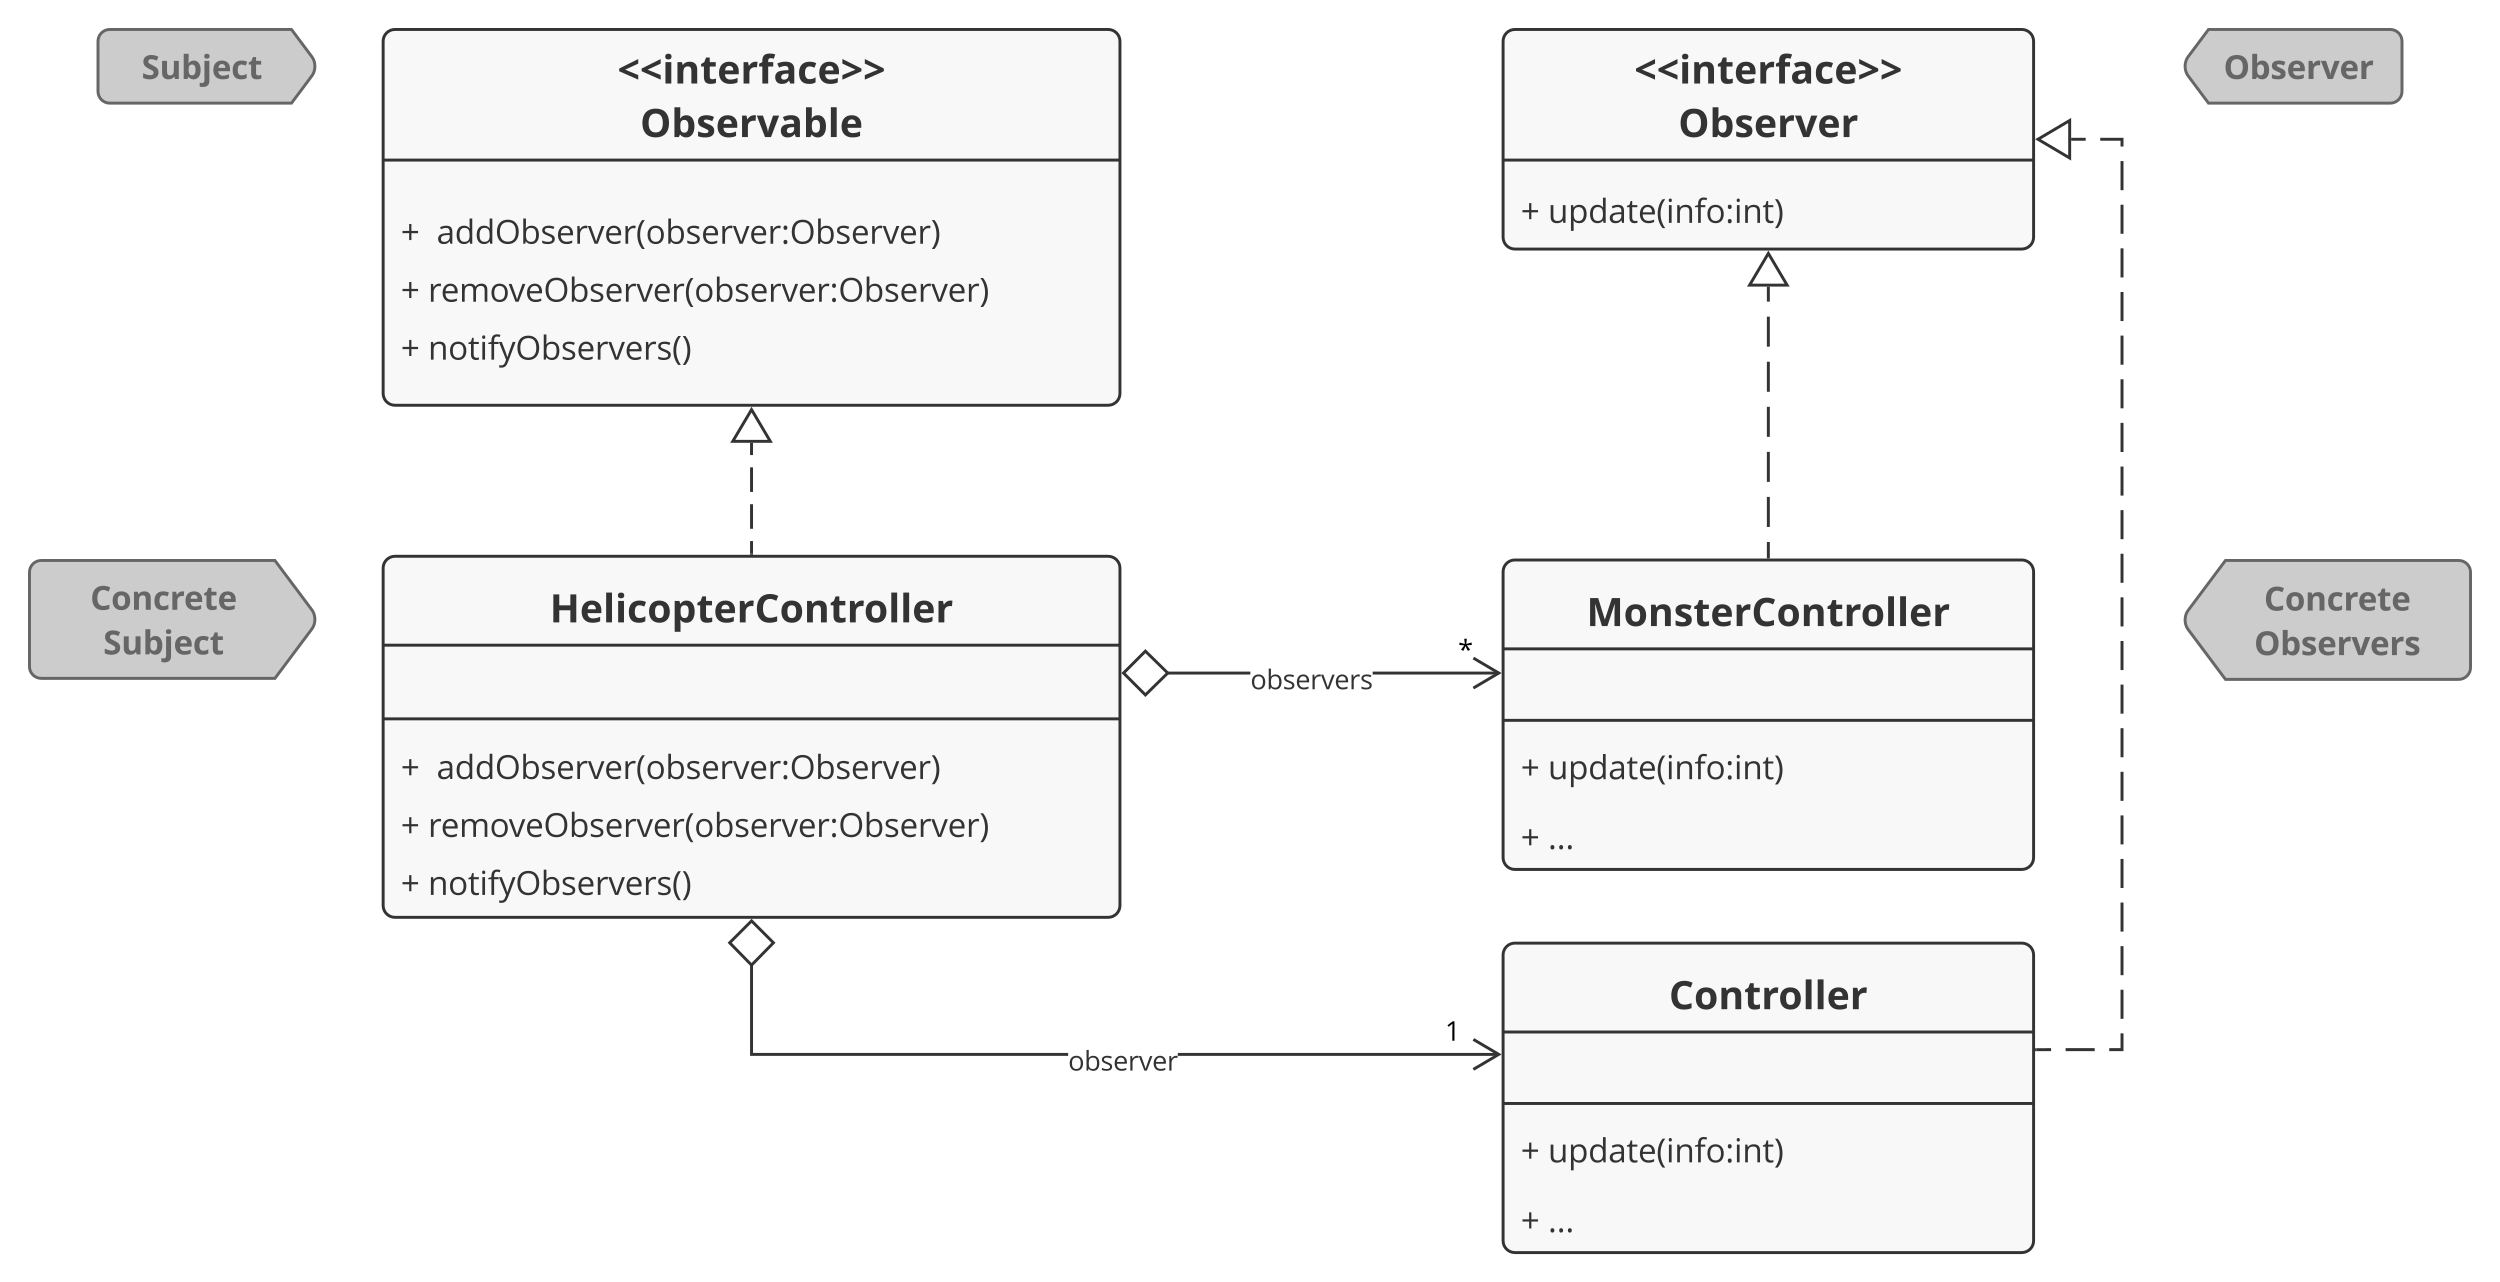 <svg xmlns="http://www.w3.org/2000/svg" xmlns:xlink="http://www.w3.org/1999/xlink" xmlns:lucid="lucid" width="1696.5" height="870"><g transform="translate(-40 -180)" lucid:page-tab-id="0_0"><path d="M0 0h1760v1360H0z" fill="#fff"/><path d="M106.5 208c0-4.42 3.58-8 8-8h123.3l13.9 18.6c2.65 3.53 2.65 9.27 0 12.8L237.8 250H114.5c-4.42 0-8-3.58-8-8z" stroke="#666" stroke-width="2" fill="#ccc"/><use xlink:href="#a" transform="matrix(1,0,0,1,106.497,200) translate(29.555 33.621)"/><path d="M300 208c0-4.42 3.58-8 8-8h484c4.42 0 8 3.58 8 8v239c0 4.42-3.58 8-8 8H308c-4.42 0-8-3.58-8-8z" stroke="#333" stroke-width="2" fill="#f9f8f8"/><path d="M300 288.63h500" stroke="#333" stroke-width="2" fill="none"/><use xlink:href="#b" transform="matrix(1,0,0,1,308,208) translate(151.056 28.687)"/><use xlink:href="#c" transform="matrix(1,0,0,1,308,208) translate(166.368 65.003)"/><use xlink:href="#d" transform="matrix(1,0,0,1,312,296.63) translate(0 48.78)"/><use xlink:href="#e" transform="matrix(1,0,0,1,312,296.63) translate(24.251 48.78)"/><use xlink:href="#f" transform="matrix(1,0,0,1,312,296.63) translate(0 88.121)"/><use xlink:href="#g" transform="matrix(1,0,0,1,312,296.63) translate(18.479 88.121)"/><use xlink:href="#f" transform="matrix(1,0,0,1,312,296.63) translate(0 127.462)"/><use xlink:href="#h" transform="matrix(1,0,0,1,312,296.63) translate(18.479 127.462)"/><path d="M1060 208c0-4.42 3.58-8 8-8h344c4.42 0 8 3.58 8 8v133c0 4.42-3.58 8-8 8h-344c-4.42 0-8-3.58-8-8z" stroke="#333" stroke-width="2" fill="#f9f8f8"/><path d="M1060 288.63h360" stroke="#333" stroke-width="2" fill="none"/><use xlink:href="#b" transform="matrix(1,0,0,1,1068,208) translate(81.056 28.687)"/><use xlink:href="#i" transform="matrix(1,0,0,1,1068,208) translate(110.874 65.003)"/><use xlink:href="#j" transform="matrix(1,0,0,1,1072,296.63) translate(0 34.621)"/><use xlink:href="#k" transform="matrix(1,0,0,1,1072,296.63) translate(18.479 34.621)"/><path d="M1670 242c0 4.42-3.58 8-8 8h-123.3l-13.9-18.6c-2.65-3.53-2.65-9.27 0-12.8l13.9-18.6H1662c4.42 0 8 3.58 8 8z" stroke="#666" stroke-width="2" fill="#ccc"/><use xlink:href="#l" transform="matrix(1,-2.4492935982947064e-16,2.4492935982947064e-16,1,1529.355,200) translate(19.561 33.621)"/><path d="M60 568.34c0-4.42 3.58-8 8-8h158.56l25.14 33.6c2.65 3.53 2.65 9.27 0 12.8l-25.14 33.6H68c-4.42 0-8-3.58-8-8z" stroke="#666" stroke-width="2" fill="#ccc"/><use xlink:href="#m" transform="matrix(1,0,0,1,60,560.339) translate(41.25 33.49)"/><use xlink:href="#n" transform="matrix(1,0,0,1,60,560.339) translate(50.055 63.752)"/><path d="M1716.5 633.02c0 4.42-3.6 8-8 8h-158.3l-25.4-33.94c-2.65-3.53-2.65-9.27 0-12.8l25.4-33.94h158.3c4.4 0 8 3.58 8 8z" stroke="#666" stroke-width="2" fill="#ccc"/><use xlink:href="#o" transform="matrix(1,-2.4492935982947064e-16,2.4492935982947064e-16,1,1535.094,560.339) translate(41.25 33.99)"/><use xlink:href="#p" transform="matrix(1,-2.4492935982947064e-16,2.4492935982947064e-16,1,1535.094,560.339) translate(34.538 64.252)"/><path d="M550 480.48v8.34m0 8.33v16.67m0 8.34v16.67m0 8.33v8.34" stroke="#333" stroke-width="2" fill="none"/><path d="M550 457.96l12.73 21.52h-25.46z" stroke="#333" stroke-width="2" fill="#fff"/><path d="M551 556.5h-2v-1.03h2z" fill="#333"/><path d="M1240 374.48v10.2m0 10.2v20.38m0 10.2v20.4m0 10.2v20.38m0 10.2V507m0 10.2v20.4m0 10.18V558" stroke="#333" stroke-width="2" fill="none"/><path d="M1240 351.96l12.73 21.52h-25.46z" stroke="#333" stroke-width="2" fill="#fff"/><path d="M1241 559h-2v-1.03h2z" fill="#333"/><path d="M300 565.5c0-4.42 3.58-8 8-8h484c4.42 0 8 3.58 8 8v229c0 4.42-3.58 8-8 8H308c-4.42 0-8-3.58-8-8z" stroke="#333" stroke-width="2" fill="#f9f8f8"/><path d="M300 617.82h500m-500 50h500" stroke="#333" stroke-width="2" fill="none"/><use xlink:href="#q" transform="matrix(1,0,0,1,308,565.5) translate(105.099 36.845)"/><use xlink:href="#d" transform="matrix(1,0,0,1,312,675.828) translate(0 32.78)"/><use xlink:href="#e" transform="matrix(1,0,0,1,312,675.828) translate(24.251 32.78)"/><use xlink:href="#f" transform="matrix(1,0,0,1,312,675.828) translate(0 72.121)"/><use xlink:href="#g" transform="matrix(1,0,0,1,312,675.828) translate(18.479 72.121)"/><use xlink:href="#f" transform="matrix(1,0,0,1,312,675.828) translate(0 111.462)"/><use xlink:href="#h" transform="matrix(1,0,0,1,312,675.828) translate(18.479 111.462)"/><path d="M1060 568c0-4.42 3.58-8 8-8h344c4.42 0 8 3.58 8 8v194c0 4.42-3.58 8-8 8h-344c-4.42 0-8-3.58-8-8z" stroke="#333" stroke-width="2" fill="#f9f8f8"/><path d="M1060 620.32h360m-360 48.5h360" stroke="#333" stroke-width="2" fill="none"/><use xlink:href="#r" transform="matrix(1,0,0,1,1068,568) translate(48.647 36.845)"/><use xlink:href="#s" transform="matrix(1,0,0,1,1072,676.828) translate(0 31.95)"/><use xlink:href="#t" transform="matrix(1,0,0,1,1072,676.828) translate(18.479 31.95)"/><use xlink:href="#s" transform="matrix(1,0,0,1,1072,676.828) translate(0 79.292)"/><use xlink:href="#u" transform="matrix(1,0,0,1,1072,676.828) translate(18.479 79.292)"/><path d="M888.5 637.73h-56.75v-2h56.76zm168.68 0h-85.7v-2h85.7z" fill="#333"/><path d="M832.4 636.73l-15.14 14.85-14.85-14.85 14.86-14.85z" fill="#fff"/><path d="M833.84 636.73L817.26 653 801 636.72l16.26-16.26zm-30 0l13.43 13.44L831 636.73l-13.73-13.44zM1059 636.73l-18.67 11.04-1.02-1.72 15.77-9.32-15.76-9.32 1.03-1.7z" fill="#333"/><g><use xlink:href="#v" transform="matrix(1,0,0,1,888.507,620.475) translate(0 27.239)"/></g><g><use xlink:href="#w" transform="matrix(1,0,0,1,1029.474,608.218) translate(0 19.239)"/></g><path d="M1060 828c0-4.42 3.58-8 8-8h344c4.42 0 8 3.58 8 8v194c0 4.42-3.58 8-8 8h-344c-4.42 0-8-3.58-8-8z" stroke="#333" stroke-width="2" fill="#f9f8f8"/><path d="M1060 880.32h360m-360 48.5h360" stroke="#333" stroke-width="2" fill="none"/><g><use xlink:href="#x" transform="matrix(1,0,0,1,1068,828) translate(104.585 36.845)"/></g><g><use xlink:href="#s" transform="matrix(1,0,0,1,1072,936.828) translate(0 31.95)"/><use xlink:href="#t" transform="matrix(1,0,0,1,1072,936.828) translate(18.479 31.95)"/><use xlink:href="#s" transform="matrix(1,0,0,1,1072,936.828) translate(0 79.292)"/><use xlink:href="#u" transform="matrix(1,0,0,1,1072,936.828) translate(18.479 79.292)"/></g><path d="M551 894.5h213.86v2H549v-62.25h2zm506.18 0v2H839.26v-2z" fill="#333"/><path d="M564.85 819.76L550 834.9l-14.85-15.14L550 804.9z" fill="#fff"/><path d="M566.26 819.76L550 836.34l-16.26-16.58L550 803.5zm-29.7 0L550 833.5l13.44-13.73L550 806.33zM1059 895.5l-18.67 11.05-1.02-1.72 15.77-9.32-15.76-9.3 1.03-1.73z" fill="#333"/><g><use xlink:href="#y" transform="matrix(1,0,0,1,1020.569,866.995) translate(0 19.239)"/></g><g><use xlink:href="#z" transform="matrix(1,0,0,1,764.865,879.251) translate(0 27.239)"/></g><path d="M1445.48 274.5h9.87m9.87 0H1480v4.95m0 9.86v19.75m0 9.86v19.74m0 9.87v19.74m0 9.87v19.74m0 9.87v19.74m0 9.87v19.74m0 9.87v19.74m0 9.86v19.74m0 9.86v19.73m0 9.87v19.73m0 9.87v19.73m0 9.87v19.73m0 9.87v19.73m0 9.86v19.73m0 9.86v19.73m0 9.86V753m0 9.87v19.72m0 9.87v19.72m0 9.87v19.72m0 9.87v19.72m0 9.86v11.07h-8.67m-9.87 0h-19.73m-9.86 0H1422" stroke="#333" stroke-width="2" fill="none"/><path d="M1422.96 274.5l21.52-12.73v25.46z" stroke="#333" stroke-width="2" fill="#fff"/><path d="M1422.03 893.35H1421v-2h1.03z" fill="#333"/><defs><path fill="#666" d="M596-1225c-134-8-223 103-163 219 11 21 33 41 61 60s93 53 196 102c137 65 230 130 281 196s76 147 76 242c-3 286-231 426-539 426C352 20 214-9 94-68v-288c159 68 260 115 438 120 123 3 211-41 211-155 0-73-44-105-95-141-63-46-329-160-390-220-78-77-147-167-147-315 0-273 208-420 495-416 177 2 298 46 434 103l-100 241c-131-51-199-78-344-86" id="A"/><path fill="#666" d="M639-223c202 0 242-139 242-369v-526h305V0H952l-41-143h-16C834-43 709 20 551 20c-263 0-397-147-397-409v-729h305v653c1 148 42 242 180 242" id="B"/><path fill="#666" d="M782-1139c292 0 422 259 422 578 0 185-39 328-116 429S907 20 774 20c-131 0-234-48-309-143h-21L393 0H160v-1556h305c-3 221 8 361-12 583h12c71-111 177-166 317-166zM465-596c-3 221 29 369 223 369 63 0 110-31 150-87 71-99 72-401-1-498-40-53-88-83-153-83-174 0-216 109-219 299" id="C"/><path fill="#666" d="M465 121c1 241-150 373-395 371-78 0-145-8-201-25V227c47 13 94 19 143 19 107 0 147-62 148-170v-1194h305V121zm14-1528c-1 99-61 150-166 150-111 0-166-50-166-150 0-99 55-149 166-149s166 50 166 149" id="D"/><path fill="#666" d="M836-686c0-141-77-236-213-236-140 0-206 98-215 236h428zm223 627C946-4 838 19 666 20 308 22 92-191 92-551c0-356 187-588 529-588 314 0 504 195 501 508v148H401c5 169 104 277 279 276 158-2 261-33 379-88v236" id="E"/><path fill="#666" d="M954-63C853 0 774 20 614 20 266 20 92-171 92-553c0-369 188-586 549-586 129 0 245 25 348 76l-90 236c-84-31-156-66-258-66-159 0-238 113-238 338 0 219 79 328 238 328 137 0 223-38 313-97v261" id="F"/><path fill="#666" d="M498-350c-2 85 52 126 133 127 53 0 117-12 192-35v227C747 3 654 20 543 20c-247 0-350-124-350-370v-539H47v-129l168-102 88-236h195v238h313v229H498v539" id="G"/><g id="a"><use transform="matrix(0.011,0,0,0.011,0,0)" xlink:href="#A"/><use transform="matrix(0.011,0,0,0.011,12.24,0)" xlink:href="#B"/><use transform="matrix(0.011,0,0,0.011,26.845,0)" xlink:href="#C"/><use transform="matrix(0.011,0,0,0.011,40.907,0)" xlink:href="#D"/><use transform="matrix(0.011,0,0,0.011,47.689,0)" xlink:href="#E"/><use transform="matrix(0.011,0,0,0.011,60.818,0)" xlink:href="#F"/><use transform="matrix(0.011,0,0,0.011,72.244,0)" xlink:href="#G"/></g><path fill="#333" d="M1081-203L88-641v-143l993-496v240L397-723l684 281v239" id="H"/><path fill="#333" d="M479-1407c-1 99-61 150-166 150-111 0-166-50-166-150 0-99 55-149 166-149s166 50 166 149zM465 0H160v-1118h305V0" id="I"/><path fill="#333" d="M795-1139c261-1 398 148 397 410V0H887v-653c-1-148-42-242-180-242-202 0-242 139-242 369V0H160v-1118h233l41 143h17c62-102 185-163 344-164" id="J"/><path fill="#333" d="M498-350c-2 85 52 126 133 127 53 0 117-12 192-35v227C747 3 654 20 543 20c-247 0-350-124-350-370v-539H47v-129l168-102 88-236h195v238h313v229H498v539" id="K"/><path fill="#333" d="M836-686c0-141-77-236-213-236-140 0-206 98-215 236h428zm223 627C946-4 838 19 666 20 308 22 92-191 92-551c0-356 187-588 529-588 314 0 504 195 501 508v148H401c5 169 104 277 279 276 158-2 261-33 379-88v236" id="L"/><path fill="#333" d="M451-930c71-134 228-244 436-200l-23 286c-220-45-399 61-399 275V0H160v-1118h231l45 188h15" id="M"/><path fill="#333" d="M637-1325c-111 0-131 91-123 207h264v229H514V0H209v-889H41v-147l168-82c-18-311 94-449 395-449 105 0 199 16 281 47l-78 224c-61-19-118-29-170-29" id="N"/><path fill="#333" d="M618-1141c286 0 465 117 465 396V0H870l-59-152h-8C704-33 632 18 432 20 216 22 86-113 86-334c0-119 44-202 124-262 109-82 356-99 570-100 11-142-39-219-174-219-89 0-194 27-315 81l-101-206c129-67 271-101 428-101zm-71 938c137 0 235-88 233-223v-92c-190 3-382 4-381 186 0 86 49 129 148 129" id="O"/><path fill="#333" d="M954-63C853 0 774 20 614 20 266 20 92-171 92-553c0-369 188-586 549-586 129 0 245 25 348 76l-90 236c-84-31-156-66-258-66-159 0-238 113-238 338 0 219 79 328 238 328 137 0 223-38 313-97v261" id="P"/><path fill="#333" d="M88-442l684-281-684-317v-240l993 496v143L88-203v-239" id="Q"/><g id="b"><use transform="matrix(0.013,0,0,0.013,0,0)" xlink:href="#H"/><use transform="matrix(0.013,0,0,0.013,15.221,0)" xlink:href="#H"/><use transform="matrix(0.013,0,0,0.013,30.443,0)" xlink:href="#I"/><use transform="matrix(0.013,0,0,0.013,38.581,0)" xlink:href="#J"/><use transform="matrix(0.013,0,0,0.013,56.107,0)" xlink:href="#K"/><use transform="matrix(0.013,0,0,0.013,67.682,0)" xlink:href="#L"/><use transform="matrix(0.013,0,0,0.013,83.438,0)" xlink:href="#M"/><use transform="matrix(0.013,0,0,0.013,95.547,0)" xlink:href="#N"/><use transform="matrix(0.013,0,0,0.013,105.872,0)" xlink:href="#O"/><use transform="matrix(0.013,0,0,0.013,121.979,0)" xlink:href="#P"/><use transform="matrix(0.013,0,0,0.013,135.69,0)" xlink:href="#L"/><use transform="matrix(0.013,0,0,0.013,151.445,0)" xlink:href="#Q"/><use transform="matrix(0.013,0,0,0.013,166.667,0)" xlink:href="#Q"/></g><path fill="#333" d="M817-1485c460 0 694 282 694 752 0 468-238 753-696 753-459 0-696-285-696-755 0-471 238-750 698-750zm0 258c-273 0-374 198-373 494 0 296 98 493 371 493 247 0 371-164 371-493s-123-494-369-494" id="R"/><path fill="#333" d="M782-1139c292 0 422 259 422 578 0 185-39 328-116 429S907 20 774 20c-131 0-234-48-309-143h-21L393 0H160v-1556h305c-3 221 8 361-12 583h12c71-111 177-166 317-166zM465-596c-3 221 29 369 223 369 63 0 110-31 150-87 71-99 72-401-1-498-40-53-88-83-153-83-174 0-216 109-219 299" id="S"/><path fill="#333" d="M836-831c-99-39-182-77-306-82-139-6-173 83-92 144 51 39 327 139 383 188 71 62 119 126 119 249C940-74 747 21 463 20 305 20 202 0 94-45v-252c93 45 253 94 379 94 111 0 166-32 166-96 0-68-41-76-98-109-79-46-276-119-333-167-74-61-116-125-116-252 0-368 555-367 836-224" id="T"/><path fill="#333" d="M426 0L0-1118h319l216 637c24 81 39 157 45 229h6c3-64 15-141 45-229l215-637h319L739 0H426" id="U"/><path fill="#333" d="M465 0H160v-1556h305V0" id="V"/><g id="c"><use transform="matrix(0.013,0,0,0.013,0,0)" xlink:href="#R"/><use transform="matrix(0.013,0,0,0.013,21.224,0)" xlink:href="#S"/><use transform="matrix(0.013,0,0,0.013,38.099,0)" xlink:href="#T"/><use transform="matrix(0.013,0,0,0.013,51.354,0)" xlink:href="#L"/><use transform="matrix(0.013,0,0,0.013,67.109,0)" xlink:href="#M"/><use transform="matrix(0.013,0,0,0.013,79.219,0)" xlink:href="#U"/><use transform="matrix(0.013,0,0,0.013,94.388,0)" xlink:href="#O"/><use transform="matrix(0.013,0,0,0.013,110.495,0)" xlink:href="#S"/><use transform="matrix(0.013,0,0,0.013,127.37,0)" xlink:href="#V"/><use transform="matrix(0.013,0,0,0.013,135.508,0)" xlink:href="#L"/></g><path fill="#333" d="M653-791h412v138H653v426H514v-426H104v-138h410v-428h139v428" id="W"/><use transform="matrix(0.011,0,0,0.011,0,0)" xlink:href="#W" id="d"/><path fill="#333" d="M588-1114c260 0 384 106 385 366V0H850l-33-156h-8C708-34 639 17 442 20 231 23 94-94 94-303c0-221 177-337 531-348l186-6c11-203-40-320-233-320-91 0-195 28-310 84l-51-127c97-53 229-94 371-94zM268-301c-1 123 81 184 207 184 203 0 334-120 332-323v-99c-257 14-539-7-539 238" id="X"/><path fill="#333" d="M115-545c0-330 146-571 454-571 149 0 263 54 342 162h13c-20-185-8-401-11-602h166V0H944l-22-147h-9C836-36 722 20 569 20c-309 0-454-234-454-565zm172 2c0 249 78 424 303 424 257 0 327-150 323-426-4-282-68-432-325-432-220 0-301 191-301 434" id="Y"/><path fill="#333" d="M801-1485c433 0 669 306 669 752S1232 20 799 20c-445 0-674-297-674-755 0-456 232-750 676-750zm0 152c-345 0-496 236-496 600 0 367 148 604 494 604 348 0 491-235 491-604 0-366-143-600-489-600" id="Z"/><path fill="#333" d="M686 20c-159 0-273-61-344-161h-12L295 0H176v-1556h166c-2 198 6 423-8 606h8c77-109 192-164 344-164 310 0 455 234 455 565 0 329-147 569-455 569zm283-571c0-257-72-424-307-424-256 0-320 146-320 426s68 430 324 430c228 0 303-184 303-432" id="aa"/><path fill="#333" d="M502-977c-130 0-238 32-238 139 0 75 39 101 95 134 33 19 97 46 192 81 130 48 217 95 263 143s69 108 69 181C883-73 695 20 449 20 304 20 190-3 109-49v-154c91 47 216 86 344 86 149 0 270-36 270-168 0-43-21-76-55-109-56-55-367-158-434-208-74-55-128-109-128-225 0-327 490-342 754-217l-59 135c-110-45-210-68-299-68" id="ab"/><path fill="#333" d="M995-51C878-2 799 19 639 20c-329 2-524-221-524-559 0-326 172-577 481-577 278 0 451 210 446 493v105H287c4 242 121 392 358 393 118 0 235-25 350-74v148zM864-653c2-195-85-324-270-324-190 0-288 139-303 324h573" id="ac"/><path fill="#333" d="M340-893c80-153 237-262 467-211l-23 154c-45-10-85-15-120-15-184-3-322 182-322 377V0H176v-1096h137l19 203h8" id="ad"/><path fill="#333" d="M516-150c94-315 146-423 332-946h178L610 0H416L0-1096h178c98 281 253 670 330 946h8" id="ae"/><path fill="#333" d="M383 324C201 116 82-188 82-561c0-378 120-688 301-901h162c-172 227-289 529-289 899 0 361 122 665 287 887H383" id="af"/><path fill="#333" d="M621-1116c316 0 501 239 501 567 0 339-180 575-508 569S119-212 115-549c-4-339 178-567 506-567zm-5 141c-239 0-329 168-329 426 0 255 93 430 331 430s332-174 332-430-95-426-334-426" id="ag"/><path fill="#333" d="M270 29c-76 0-118-48-118-135 0-84 38-135 118-136 81 0 123 51 123 136 0 82-44 135-123 135zm0-883c-76 0-118-48-118-135 0-90 39-135 118-135 82 0 123 45 123 135 0 82-44 135-123 135" id="ah"/><path fill="#333" d="M223-1462c182 213 301 524 301 901 0 373-119 679-301 885H63c166-222 287-526 287-887 0-369-117-672-289-899h162" id="ai"/><g id="e"><use transform="matrix(0.011,0,0,0.011,0,0)" xlink:href="#X"/><use transform="matrix(0.011,0,0,0.011,12.359,0)" xlink:href="#Y"/><use transform="matrix(0.011,0,0,0.011,25.977,0)" xlink:href="#Y"/><use transform="matrix(0.011,0,0,0.011,39.594,0)" xlink:href="#Z"/><use transform="matrix(0.011,0,0,0.011,56.901,0)" xlink:href="#aa"/><use transform="matrix(0.011,0,0,0.011,70.519,0)" xlink:href="#ab"/><use transform="matrix(0.011,0,0,0.011,81.12,0)" xlink:href="#ac"/><use transform="matrix(0.011,0,0,0.011,93.587,0)" xlink:href="#ad"/><use transform="matrix(0.011,0,0,0.011,102.658,0)" xlink:href="#ae"/><use transform="matrix(0.011,0,0,0.011,113.791,0)" xlink:href="#ac"/><use transform="matrix(0.011,0,0,0.011,126.259,0)" xlink:href="#ad"/><use transform="matrix(0.011,0,0,0.011,135.33,0)" xlink:href="#af"/><use transform="matrix(0.011,0,0,0.011,141.905,0)" xlink:href="#ag"/><use transform="matrix(0.011,0,0,0.011,155.328,0)" xlink:href="#aa"/><use transform="matrix(0.011,0,0,0.011,168.945,0)" xlink:href="#ab"/><use transform="matrix(0.011,0,0,0.011,179.546,0)" xlink:href="#ac"/><use transform="matrix(0.011,0,0,0.011,192.014,0)" xlink:href="#ad"/><use transform="matrix(0.011,0,0,0.011,201.085,0)" xlink:href="#ae"/><use transform="matrix(0.011,0,0,0.011,212.218,0)" xlink:href="#ac"/><use transform="matrix(0.011,0,0,0.011,224.685,0)" xlink:href="#ad"/><use transform="matrix(0.011,0,0,0.011,233.757,0)" xlink:href="#ah"/><use transform="matrix(0.011,0,0,0.011,239.67,0)" xlink:href="#Z"/><use transform="matrix(0.011,0,0,0.011,256.977,0)" xlink:href="#aa"/><use transform="matrix(0.011,0,0,0.011,270.595,0)" xlink:href="#ab"/><use transform="matrix(0.011,0,0,0.011,281.196,0)" xlink:href="#ac"/><use transform="matrix(0.011,0,0,0.011,293.663,0)" xlink:href="#ad"/><use transform="matrix(0.011,0,0,0.011,302.734,0)" xlink:href="#ae"/><use transform="matrix(0.011,0,0,0.011,313.867,0)" xlink:href="#ac"/><use transform="matrix(0.011,0,0,0.011,326.335,0)" xlink:href="#ad"/><use transform="matrix(0.011,0,0,0.011,335.406,0)" xlink:href="#ai"/></g><use transform="matrix(0.011,0,0,0.011,0,0)" xlink:href="#W" id="f"/><path fill="#333" d="M1368-1116c259 2 372 131 371 401V0h-166v-713c0-168-66-262-230-262-221 0-303 131-303 363V0H874v-713c-1-169-66-262-231-262-235 0-301 142-301 400V0H176v-1096h135l27 150h8c56-99 174-170 324-170 171 0 283 62 336 186h8c60-108 189-187 354-186" id="aj"/><g id="g"><use transform="matrix(0.011,0,0,0.011,0,0)" xlink:href="#ad"/><use transform="matrix(0.011,0,0,0.011,8.626,0)" xlink:href="#ac"/><use transform="matrix(0.011,0,0,0.011,21.094,0)" xlink:href="#aj"/><use transform="matrix(0.011,0,0,0.011,41.764,0)" xlink:href="#ag"/><use transform="matrix(0.011,0,0,0.011,54.742,0)" xlink:href="#ae"/><use transform="matrix(0.011,0,0,0.011,65.875,0)" xlink:href="#ac"/><use transform="matrix(0.011,0,0,0.011,78.342,0)" xlink:href="#Z"/><use transform="matrix(0.011,0,0,0.011,95.649,0)" xlink:href="#aa"/><use transform="matrix(0.011,0,0,0.011,109.266,0)" xlink:href="#ab"/><use transform="matrix(0.011,0,0,0.011,119.868,0)" xlink:href="#ac"/><use transform="matrix(0.011,0,0,0.011,132.335,0)" xlink:href="#ad"/><use transform="matrix(0.011,0,0,0.011,141.406,0)" xlink:href="#ae"/><use transform="matrix(0.011,0,0,0.011,152.539,0)" xlink:href="#ac"/><use transform="matrix(0.011,0,0,0.011,165.007,0)" xlink:href="#ad"/><use transform="matrix(0.011,0,0,0.011,174.078,0)" xlink:href="#af"/><use transform="matrix(0.011,0,0,0.011,180.653,0)" xlink:href="#ag"/><use transform="matrix(0.011,0,0,0.011,194.076,0)" xlink:href="#aa"/><use transform="matrix(0.011,0,0,0.011,207.693,0)" xlink:href="#ab"/><use transform="matrix(0.011,0,0,0.011,218.294,0)" xlink:href="#ac"/><use transform="matrix(0.011,0,0,0.011,230.762,0)" xlink:href="#ad"/><use transform="matrix(0.011,0,0,0.011,239.833,0)" xlink:href="#ae"/><use transform="matrix(0.011,0,0,0.011,250.966,0)" xlink:href="#ac"/><use transform="matrix(0.011,0,0,0.011,263.433,0)" xlink:href="#ad"/><use transform="matrix(0.011,0,0,0.011,272.504,0)" xlink:href="#ah"/><use transform="matrix(0.011,0,0,0.011,278.418,0)" xlink:href="#Z"/><use transform="matrix(0.011,0,0,0.011,295.725,0)" xlink:href="#aa"/><use transform="matrix(0.011,0,0,0.011,309.342,0)" xlink:href="#ab"/><use transform="matrix(0.011,0,0,0.011,319.944,0)" xlink:href="#ac"/><use transform="matrix(0.011,0,0,0.011,332.411,0)" xlink:href="#ad"/><use transform="matrix(0.011,0,0,0.011,341.482,0)" xlink:href="#ae"/><use transform="matrix(0.011,0,0,0.011,352.615,0)" xlink:href="#ac"/><use transform="matrix(0.011,0,0,0.011,365.082,0)" xlink:href="#ad"/><use transform="matrix(0.011,0,0,0.011,374.154,0)" xlink:href="#ai"/></g><path fill="#333" d="M694-1116c270 0 399 125 398 401V0H926v-709c-1-177-76-266-252-266-250 0-332 133-332 400V0H176v-1096h135l27 150h8c62-101 190-170 348-170" id="ak"/><path fill="#333" d="M354-322c-2 123 60 204 176 205 51 1 114-10 150-20v127C647 7 557 20 506 20 294 20 188-92 188-315v-652H31v-80l157-69 70-234h96v254h318v129H354v645" id="al"/><path fill="#333" d="M342 0H176v-1096h166V0zm-82-1282c-61 0-98-43-98-111 0-69 36-110 98-110 59 0 98 43 98 110s-39 111-98 111" id="am"/><path fill="#333" d="M575-1430c-169 0-190 146-184 334h279v129H391V0H225v-967H29v-75l196-60c-15-299 97-465 353-465 58 0 126 12 204 35l-43 133c-64-21-119-31-164-31" id="an"/><path fill="#333" d="M526-162c88-293 120-356 326-934h178L559 152c-47 123-102 209-163 262-93 80-237 94-380 61V342c184 39 305-9 367-180L444 6 2-1096h178c103 283 263 645 338 934h8" id="ao"/><g id="h"><use transform="matrix(0.011,0,0,0.011,0,0)" xlink:href="#ak"/><use transform="matrix(0.011,0,0,0.011,13.639,0)" xlink:href="#ag"/><use transform="matrix(0.011,0,0,0.011,27.062,0)" xlink:href="#al"/><use transform="matrix(0.011,0,0,0.011,34.907,0)" xlink:href="#am"/><use transform="matrix(0.011,0,0,0.011,40.527,0)" xlink:href="#an"/><use transform="matrix(0.011,0,0,0.011,48.058,0)" xlink:href="#ao"/><use transform="matrix(0.011,0,0,0.011,59.256,0)" xlink:href="#Z"/><use transform="matrix(0.011,0,0,0.011,76.562,0)" xlink:href="#aa"/><use transform="matrix(0.011,0,0,0.011,90.18,0)" xlink:href="#ab"/><use transform="matrix(0.011,0,0,0.011,100.781,0)" xlink:href="#ac"/><use transform="matrix(0.011,0,0,0.011,113.249,0)" xlink:href="#ad"/><use transform="matrix(0.011,0,0,0.011,122.32,0)" xlink:href="#ae"/><use transform="matrix(0.011,0,0,0.011,133.453,0)" xlink:href="#ac"/><use transform="matrix(0.011,0,0,0.011,145.92,0)" xlink:href="#ad"/><use transform="matrix(0.011,0,0,0.011,154.991,0)" xlink:href="#ab"/><use transform="matrix(0.011,0,0,0.011,165.592,0)" xlink:href="#af"/><use transform="matrix(0.011,0,0,0.011,172.168,0)" xlink:href="#ai"/></g><g id="i"><use transform="matrix(0.013,0,0,0.013,0,0)" xlink:href="#R"/><use transform="matrix(0.013,0,0,0.013,21.224,0)" xlink:href="#S"/><use transform="matrix(0.013,0,0,0.013,38.099,0)" xlink:href="#T"/><use transform="matrix(0.013,0,0,0.013,51.354,0)" xlink:href="#L"/><use transform="matrix(0.013,0,0,0.013,67.109,0)" xlink:href="#M"/><use transform="matrix(0.013,0,0,0.013,79.219,0)" xlink:href="#U"/><use transform="matrix(0.013,0,0,0.013,94.388,0)" xlink:href="#L"/><use transform="matrix(0.013,0,0,0.013,110.143,0)" xlink:href="#M"/></g><use transform="matrix(0.011,0,0,0.011,0,0)" xlink:href="#W" id="j"/><path fill="#333" d="M563 20c-271 0-399-123-399-399v-717h168v711c1 177 76 266 252 266 250 0 331-135 331-401v-576h166V0H944l-24-147h-9C848-44 724 20 563 20" id="ap"/><path fill="#333" d="M1141-549c0 329-147 569-455 569-159 0-273-61-344-161h-12c23 199 7 418 12 633H176v-1588h135l23 150h8c77-108 175-170 344-170 311 0 455 237 455 567zm-172-2c0-242-88-424-307-424-256 0-323 154-320 426 3 280 68 430 324 430 213 0 303-196 303-432" id="aq"/><g id="k"><use transform="matrix(0.011,0,0,0.011,0,0)" xlink:href="#ap"/><use transform="matrix(0.011,0,0,0.011,13.639,0)" xlink:href="#aq"/><use transform="matrix(0.011,0,0,0.011,27.257,0)" xlink:href="#Y"/><use transform="matrix(0.011,0,0,0.011,40.875,0)" xlink:href="#X"/><use transform="matrix(0.011,0,0,0.011,53.234,0)" xlink:href="#al"/><use transform="matrix(0.011,0,0,0.011,61.079,0)" xlink:href="#ac"/><use transform="matrix(0.011,0,0,0.011,73.546,0)" xlink:href="#af"/><use transform="matrix(0.011,0,0,0.011,80.122,0)" xlink:href="#am"/><use transform="matrix(0.011,0,0,0.011,85.742,0)" xlink:href="#ak"/><use transform="matrix(0.011,0,0,0.011,99.382,0)" xlink:href="#an"/><use transform="matrix(0.011,0,0,0.011,106.912,0)" xlink:href="#ag"/><use transform="matrix(0.011,0,0,0.011,120.334,0)" xlink:href="#ah"/><use transform="matrix(0.011,0,0,0.011,126.248,0)" xlink:href="#am"/><use transform="matrix(0.011,0,0,0.011,131.868,0)" xlink:href="#ak"/><use transform="matrix(0.011,0,0,0.011,145.508,0)" xlink:href="#al"/><use transform="matrix(0.011,0,0,0.011,153.353,0)" xlink:href="#ai"/></g><path fill="#666" d="M817-1485c460 0 694 282 694 752 0 468-238 753-696 753-459 0-696-285-696-755 0-471 238-750 698-750zm0 258c-273 0-374 198-373 494 0 296 98 493 371 493 247 0 371-164 371-493s-123-494-369-494" id="ar"/><path fill="#666" d="M836-831c-99-39-182-77-306-82-139-6-173 83-92 144 51 39 327 139 383 188 71 62 119 126 119 249C940-74 747 21 463 20 305 20 202 0 94-45v-252c93 45 253 94 379 94 111 0 166-32 166-96 0-68-41-76-98-109-79-46-276-119-333-167-74-61-116-125-116-252 0-368 555-367 836-224" id="as"/><path fill="#666" d="M451-930c71-134 228-244 436-200l-23 286c-220-45-399 61-399 275V0H160v-1118h231l45 188h15" id="at"/><path fill="#666" d="M426 0L0-1118h319l216 637c24 81 39 157 45 229h6c3-64 15-141 45-229l215-637h319L739 0H426" id="au"/><g id="l"><use transform="matrix(0.011,0,0,0.011,0,0)" xlink:href="#ar"/><use transform="matrix(0.011,0,0,0.011,17.687,0)" xlink:href="#C"/><use transform="matrix(0.011,0,0,0.011,31.749,0)" xlink:href="#as"/><use transform="matrix(0.011,0,0,0.011,42.795,0)" xlink:href="#E"/><use transform="matrix(0.011,0,0,0.011,55.924,0)" xlink:href="#at"/><use transform="matrix(0.011,0,0,0.011,66.016,0)" xlink:href="#au"/><use transform="matrix(0.011,0,0,0.011,78.657,0)" xlink:href="#E"/><use transform="matrix(0.011,0,0,0.011,91.786,0)" xlink:href="#at"/></g><path fill="#666" d="M1133-1128c-95-42-202-97-328-97-258 0-367 218-367 498 0 326 122 489 367 489 103 0 227-26 373-77v260C1058-5 924 20 776 20c-443 0-662-290-657-749 5-455 236-754 686-754 142 0 285 34 428 103" id="av"/><path fill="#666" d="M633-893c-183 0-230 133-230 332s48 336 232 336c183 0 229-137 229-336s-47-332-231-332zm4-246c347 5 535 225 539 578S978 25 631 20C283 15 96-208 92-561c-4-355 196-583 545-578" id="aw"/><path fill="#666" d="M795-1139c261-1 398 148 397 410V0H887v-653c-1-148-42-242-180-242-202 0-242 139-242 369V0H160v-1118h233l41 143h17c62-102 185-163 344-164" id="ax"/><g id="m"><use transform="matrix(0.011,0,0,0.011,0,0)" xlink:href="#av"/><use transform="matrix(0.011,0,0,0.011,14.16,0)" xlink:href="#aw"/><use transform="matrix(0.011,0,0,0.011,27.919,0)" xlink:href="#ax"/><use transform="matrix(0.011,0,0,0.011,42.524,0)" xlink:href="#F"/><use transform="matrix(0.011,0,0,0.011,53.95,0)" xlink:href="#at"/><use transform="matrix(0.011,0,0,0.011,63.596,0)" xlink:href="#E"/><use transform="matrix(0.011,0,0,0.011,76.725,0)" xlink:href="#G"/><use transform="matrix(0.011,0,0,0.011,86.372,0)" xlink:href="#E"/></g><g id="n"><use transform="matrix(0.011,0,0,0.011,0,0)" xlink:href="#A"/><use transform="matrix(0.011,0,0,0.011,12.24,0)" xlink:href="#B"/><use transform="matrix(0.011,0,0,0.011,26.845,0)" xlink:href="#C"/><use transform="matrix(0.011,0,0,0.011,40.907,0)" xlink:href="#D"/><use transform="matrix(0.011,0,0,0.011,47.689,0)" xlink:href="#E"/><use transform="matrix(0.011,0,0,0.011,60.818,0)" xlink:href="#F"/><use transform="matrix(0.011,0,0,0.011,72.244,0)" xlink:href="#G"/></g><g id="o"><use transform="matrix(0.011,0,0,0.011,0,0)" xlink:href="#av"/><use transform="matrix(0.011,0,0,0.011,14.16,0)" xlink:href="#aw"/><use transform="matrix(0.011,0,0,0.011,27.919,0)" xlink:href="#ax"/><use transform="matrix(0.011,0,0,0.011,42.524,0)" xlink:href="#F"/><use transform="matrix(0.011,0,0,0.011,53.95,0)" xlink:href="#at"/><use transform="matrix(0.011,0,0,0.011,63.596,0)" xlink:href="#E"/><use transform="matrix(0.011,0,0,0.011,76.725,0)" xlink:href="#G"/><use transform="matrix(0.011,0,0,0.011,86.372,0)" xlink:href="#E"/></g><g id="p"><use transform="matrix(0.011,0,0,0.011,0,0)" xlink:href="#ar"/><use transform="matrix(0.011,0,0,0.011,17.687,0)" xlink:href="#C"/><use transform="matrix(0.011,0,0,0.011,31.749,0)" xlink:href="#as"/><use transform="matrix(0.011,0,0,0.011,42.795,0)" xlink:href="#E"/><use transform="matrix(0.011,0,0,0.011,55.924,0)" xlink:href="#at"/><use transform="matrix(0.011,0,0,0.011,66.016,0)" xlink:href="#au"/><use transform="matrix(0.011,0,0,0.011,78.657,0)" xlink:href="#E"/><use transform="matrix(0.011,0,0,0.011,91.786,0)" xlink:href="#at"/><use transform="matrix(0.011,0,0,0.011,101.877,0)" xlink:href="#as"/></g><path fill="#333" d="M1382 0h-309v-631H494V0H184v-1462h310v573h579v-573h309V0" id="ay"/><path fill="#333" d="M633-893c-183 0-230 133-230 332s48 336 232 336c183 0 229-137 229-336s-47-332-231-332zm4-246c347 5 535 225 539 578S978 25 631 20C283 15 96-208 92-561c-4-355 196-583 545-578" id="az"/><path fill="#333" d="M782-1139c293 0 422 256 422 578 0 230-70 418-202 512-65 46-141 69-228 69-131 0-234-48-309-143h-16c32 222 9 383 16 615H160v-1610h248l43 145h14c71-111 177-166 317-166zm111 574c0-190-40-330-209-330-184 0-221 128-219 332 2 209 40 336 223 336 137 0 205-113 205-338" id="aA"/><path fill="#333" d="M1133-1128c-95-42-202-97-328-97-258 0-367 218-367 498 0 326 122 489 367 489 103 0 227-26 373-77v260C1058-5 924 20 776 20c-443 0-662-290-657-749 5-455 236-754 686-754 142 0 285 34 428 103" id="aB"/><g id="q"><use transform="matrix(0.013,0,0,0.013,0,0)" xlink:href="#ay"/><use transform="matrix(0.013,0,0,0.013,20.404,0)" xlink:href="#L"/><use transform="matrix(0.013,0,0,0.013,36.159,0)" xlink:href="#V"/><use transform="matrix(0.013,0,0,0.013,44.297,0)" xlink:href="#I"/><use transform="matrix(0.013,0,0,0.013,52.435,0)" xlink:href="#P"/><use transform="matrix(0.013,0,0,0.013,66.146,0)" xlink:href="#az"/><use transform="matrix(0.013,0,0,0.013,82.656,0)" xlink:href="#aA"/><use transform="matrix(0.013,0,0,0.013,99.531,0)" xlink:href="#K"/><use transform="matrix(0.013,0,0,0.013,111.107,0)" xlink:href="#L"/><use transform="matrix(0.013,0,0,0.013,126.862,0)" xlink:href="#M"/><use transform="matrix(0.013,0,0,0.013,138.971,0)" xlink:href="#aB"/><use transform="matrix(0.013,0,0,0.013,155.964,0)" xlink:href="#az"/><use transform="matrix(0.013,0,0,0.013,172.474,0)" xlink:href="#J"/><use transform="matrix(0.013,0,0,0.013,190,0)" xlink:href="#K"/><use transform="matrix(0.013,0,0,0.013,201.576,0)" xlink:href="#M"/><use transform="matrix(0.013,0,0,0.013,213.151,0)" xlink:href="#az"/><use transform="matrix(0.013,0,0,0.013,229.661,0)" xlink:href="#V"/><use transform="matrix(0.013,0,0,0.013,237.799,0)" xlink:href="#V"/><use transform="matrix(0.013,0,0,0.013,245.938,0)" xlink:href="#L"/><use transform="matrix(0.013,0,0,0.013,261.693,0)" xlink:href="#M"/></g><path fill="#333" d="M1458 0c3-430-10-709 15-1145h-9L1087 0H803L451-1147h-9c31 483 15 690 19 1147H184v-1462h422L952-344h6l367-1118h422V0h-289" id="aC"/><g id="r"><use transform="matrix(0.013,0,0,0.013,0,0)" xlink:href="#aC"/><use transform="matrix(0.013,0,0,0.013,25.143,0)" xlink:href="#az"/><use transform="matrix(0.013,0,0,0.013,41.654,0)" xlink:href="#J"/><use transform="matrix(0.013,0,0,0.013,59.18,0)" xlink:href="#T"/><use transform="matrix(0.013,0,0,0.013,72.435,0)" xlink:href="#K"/><use transform="matrix(0.013,0,0,0.013,84.01,0)" xlink:href="#L"/><use transform="matrix(0.013,0,0,0.013,99.766,0)" xlink:href="#M"/><use transform="matrix(0.013,0,0,0.013,111.875,0)" xlink:href="#aB"/><use transform="matrix(0.013,0,0,0.013,128.867,0)" xlink:href="#az"/><use transform="matrix(0.013,0,0,0.013,145.378,0)" xlink:href="#J"/><use transform="matrix(0.013,0,0,0.013,162.904,0)" xlink:href="#K"/><use transform="matrix(0.013,0,0,0.013,174.479,0)" xlink:href="#M"/><use transform="matrix(0.013,0,0,0.013,186.055,0)" xlink:href="#az"/><use transform="matrix(0.013,0,0,0.013,202.565,0)" xlink:href="#V"/><use transform="matrix(0.013,0,0,0.013,210.703,0)" xlink:href="#V"/><use transform="matrix(0.013,0,0,0.013,218.841,0)" xlink:href="#L"/><use transform="matrix(0.013,0,0,0.013,234.596,0)" xlink:href="#M"/></g><use transform="matrix(0.011,0,0,0.011,0,0)" xlink:href="#W" id="s"/><g id="t"><use transform="matrix(0.011,0,0,0.011,0,0)" xlink:href="#ap"/><use transform="matrix(0.011,0,0,0.011,13.639,0)" xlink:href="#aq"/><use transform="matrix(0.011,0,0,0.011,27.257,0)" xlink:href="#Y"/><use transform="matrix(0.011,0,0,0.011,40.875,0)" xlink:href="#X"/><use transform="matrix(0.011,0,0,0.011,53.234,0)" xlink:href="#al"/><use transform="matrix(0.011,0,0,0.011,61.079,0)" xlink:href="#ac"/><use transform="matrix(0.011,0,0,0.011,73.546,0)" xlink:href="#af"/><use transform="matrix(0.011,0,0,0.011,80.122,0)" xlink:href="#am"/><use transform="matrix(0.011,0,0,0.011,85.742,0)" xlink:href="#ak"/><use transform="matrix(0.011,0,0,0.011,99.382,0)" xlink:href="#an"/><use transform="matrix(0.011,0,0,0.011,106.912,0)" xlink:href="#ag"/><use transform="matrix(0.011,0,0,0.011,120.334,0)" xlink:href="#ah"/><use transform="matrix(0.011,0,0,0.011,126.248,0)" xlink:href="#am"/><use transform="matrix(0.011,0,0,0.011,131.868,0)" xlink:href="#ak"/><use transform="matrix(0.011,0,0,0.011,145.508,0)" xlink:href="#al"/><use transform="matrix(0.011,0,0,0.011,153.353,0)" xlink:href="#ai"/></g><path fill="#333" d="M270 29c-76 0-118-48-118-135 0-84 38-135 118-136 81 0 123 51 123 136 0 82-44 135-123 135" id="aD"/><g id="u"><use transform="matrix(0.011,0,0,0.011,0,0)" xlink:href="#aD"/><use transform="matrix(0.011,0,0,0.011,5.914,0)" xlink:href="#aD"/><use transform="matrix(0.011,0,0,0.011,11.827,0)" xlink:href="#aD"/></g><g id="v"><use transform="matrix(0.009,0,0,0.009,0,0)" xlink:href="#ag"/><use transform="matrix(0.009,0,0,0.009,10.872,0)" xlink:href="#aa"/><use transform="matrix(0.009,0,0,0.009,21.902,0)" xlink:href="#ab"/><use transform="matrix(0.009,0,0,0.009,30.489,0)" xlink:href="#ac"/><use transform="matrix(0.009,0,0,0.009,40.588,0)" xlink:href="#ad"/><use transform="matrix(0.009,0,0,0.009,47.936,0)" xlink:href="#ae"/><use transform="matrix(0.009,0,0,0.009,56.953,0)" xlink:href="#ac"/><use transform="matrix(0.009,0,0,0.009,67.052,0)" xlink:href="#ad"/><use transform="matrix(0.009,0,0,0.009,74.399,0)" xlink:href="#ab"/></g><path d="M657-1556l-43 395 398-111 26 182-381 31 248 326-172 94-176-362-160 362-176-94 242-326-377-31 29-182 391 111-43-395h194" id="aE"/><use transform="matrix(0.009,0,0,0.009,0,0)" xlink:href="#aE" id="w"/><g id="x"><use transform="matrix(0.013,0,0,0.013,0,0)" xlink:href="#aB"/><use transform="matrix(0.013,0,0,0.013,16.992,0)" xlink:href="#az"/><use transform="matrix(0.013,0,0,0.013,33.503,0)" xlink:href="#J"/><use transform="matrix(0.013,0,0,0.013,51.029,0)" xlink:href="#K"/><use transform="matrix(0.013,0,0,0.013,62.604,0)" xlink:href="#M"/><use transform="matrix(0.013,0,0,0.013,74.18,0)" xlink:href="#az"/><use transform="matrix(0.013,0,0,0.013,90.69,0)" xlink:href="#V"/><use transform="matrix(0.013,0,0,0.013,98.828,0)" xlink:href="#V"/><use transform="matrix(0.013,0,0,0.013,106.966,0)" xlink:href="#L"/><use transform="matrix(0.013,0,0,0.013,122.721,0)" xlink:href="#M"/></g><path d="M715 0H553c4-427-9-874 8-1288-79 77-94 81-285 239l-88-114 387-299h140V0" id="aF"/><use transform="matrix(0.009,0,0,0.009,0,0)" xlink:href="#aF" id="y"/><g id="z"><use transform="matrix(0.009,0,0,0.009,0,0)" xlink:href="#ag"/><use transform="matrix(0.009,0,0,0.009,10.872,0)" xlink:href="#aa"/><use transform="matrix(0.009,0,0,0.009,21.902,0)" xlink:href="#ab"/><use transform="matrix(0.009,0,0,0.009,30.489,0)" xlink:href="#ac"/><use transform="matrix(0.009,0,0,0.009,40.588,0)" xlink:href="#ad"/><use transform="matrix(0.009,0,0,0.009,47.936,0)" xlink:href="#ae"/><use transform="matrix(0.009,0,0,0.009,56.953,0)" xlink:href="#ac"/><use transform="matrix(0.009,0,0,0.009,67.052,0)" xlink:href="#ad"/></g></defs></g></svg>